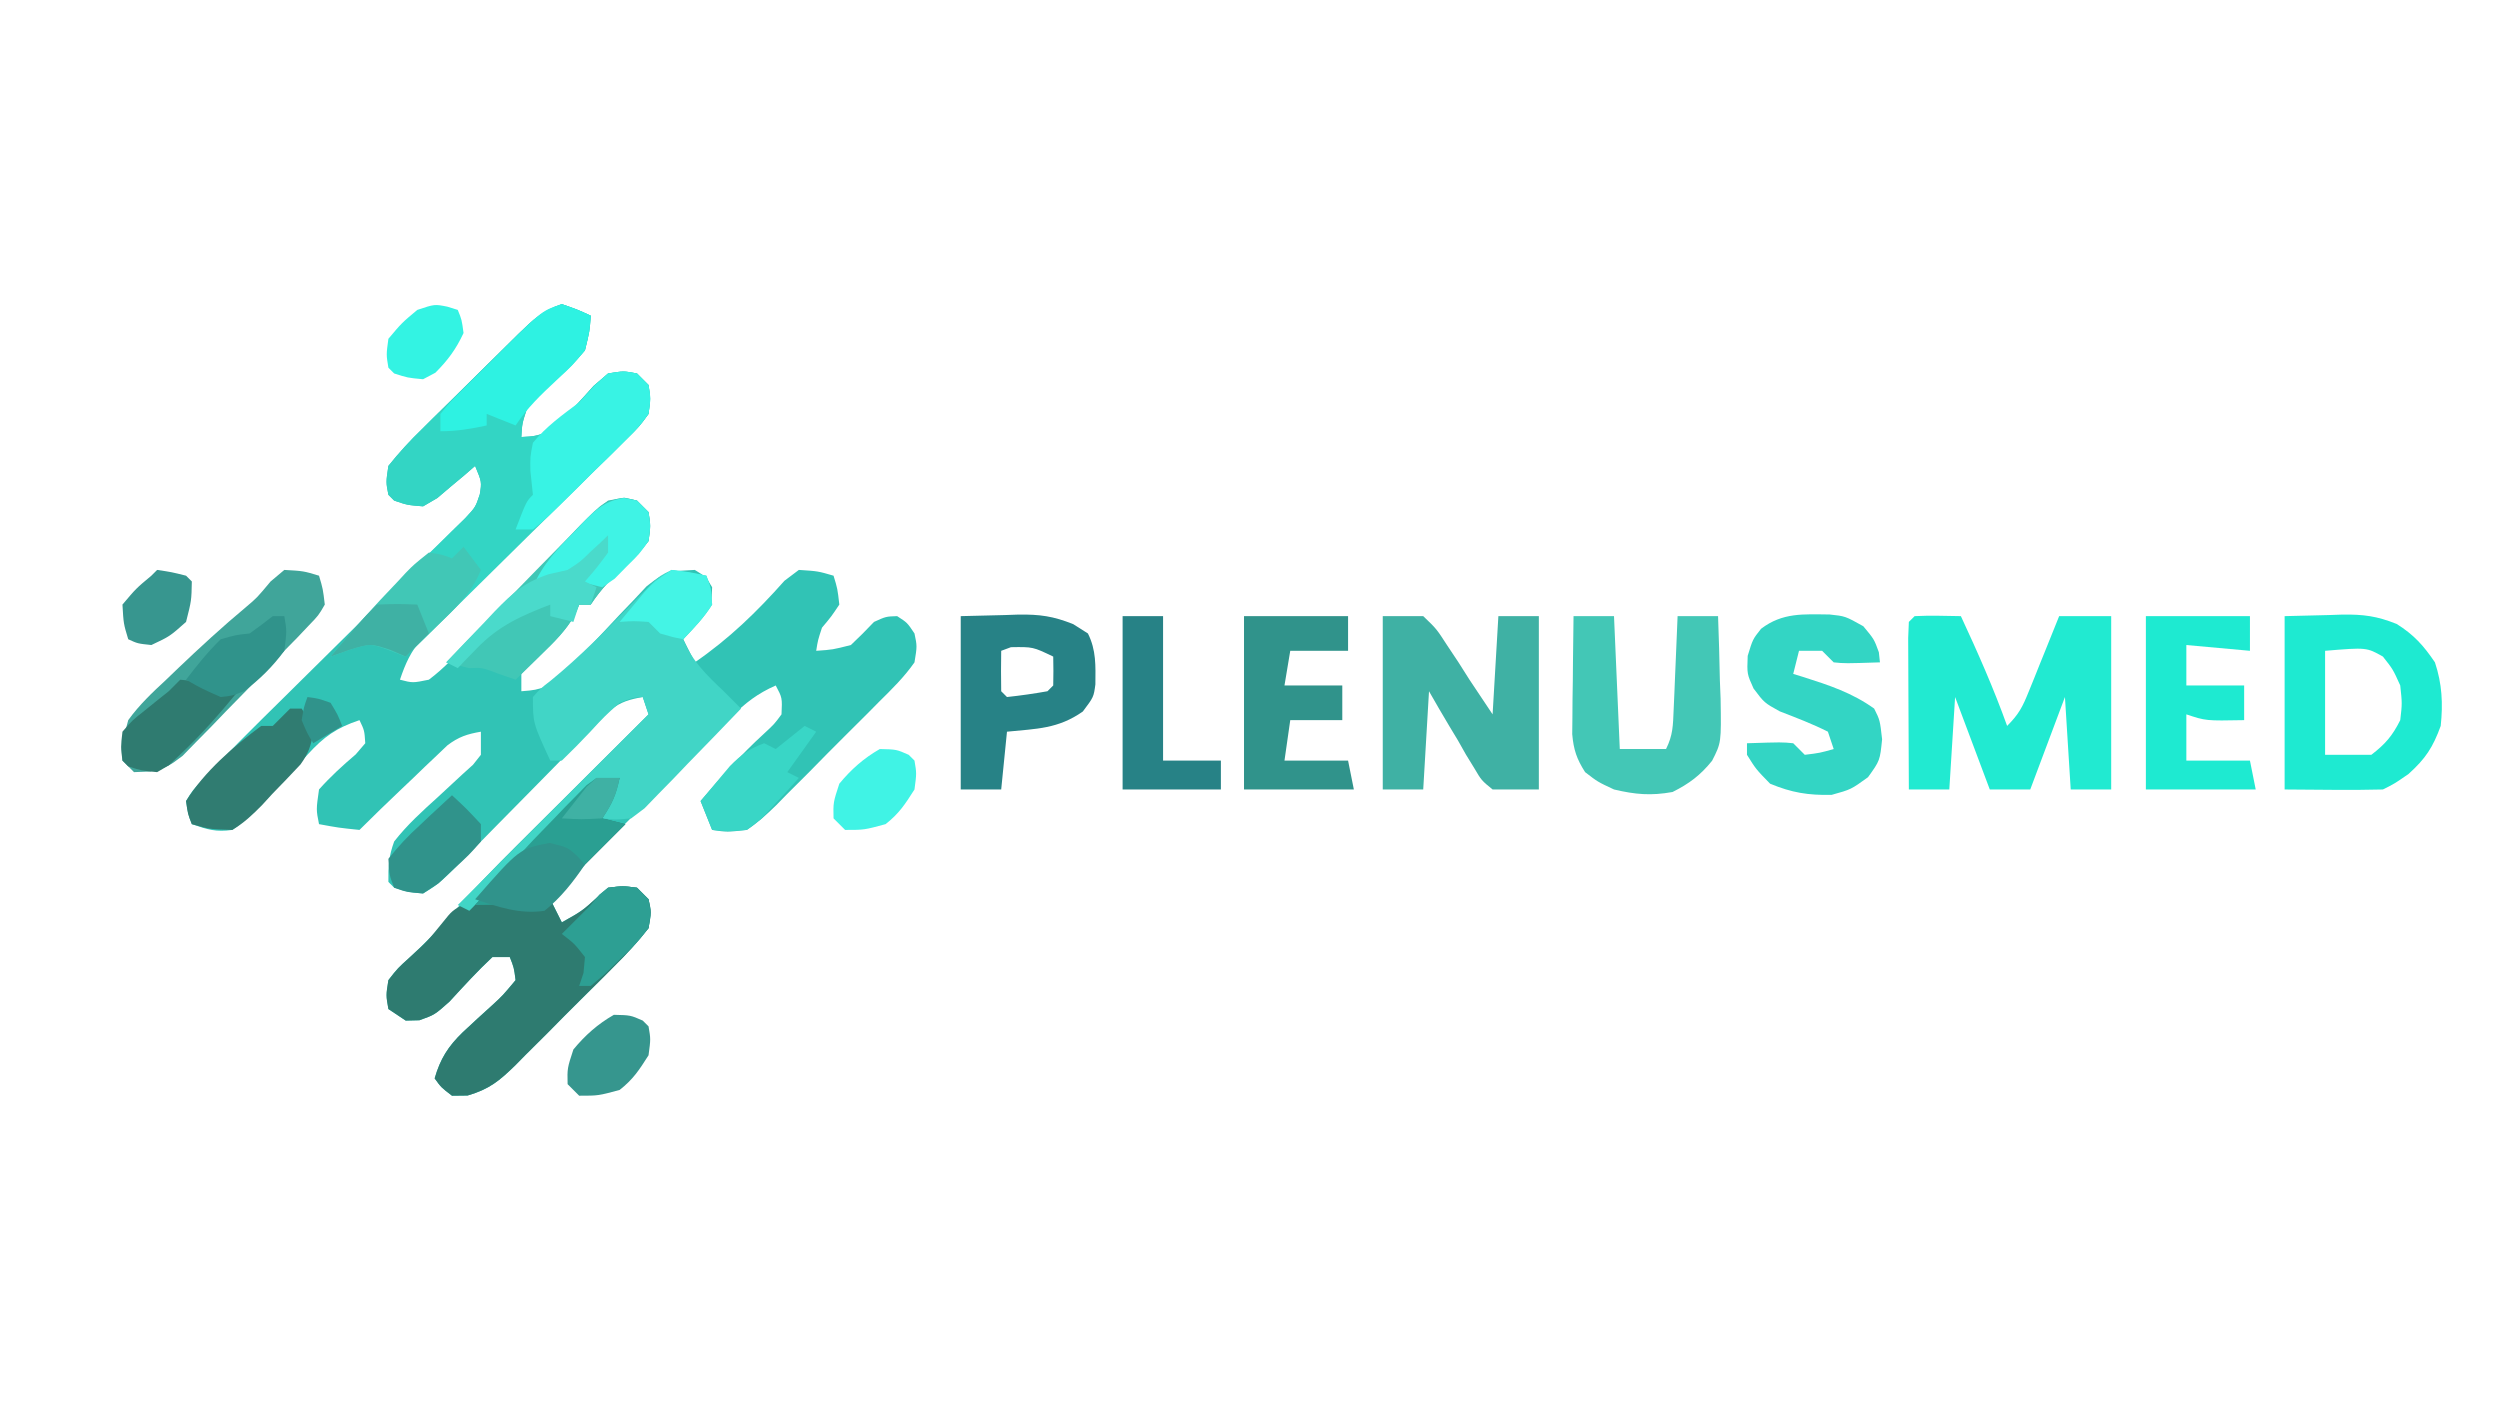 <svg xmlns="http://www.w3.org/2000/svg" xmlns:xlink="http://www.w3.org/1999/xlink" width="1920" zoomAndPan="magnify" viewBox="0 0 1440 810" height="1080" preserveAspectRatio="xMidYMid meet" version="1.0"><path fill="#31c3b5" d="M 323.613 175.176 C 332.562 178.297 332.562 178.297 340.262 181.832 C 339.641 190.766 339.641 190.766 336.934 201.801 C 329.441 210.445 329.441 210.445 320.281 218.652 C 311.133 226.602 311.133 226.602 303.633 235.082 C 300.727 243.984 300.727 243.984 300.301 251.723 C 308.039 251.316 308.039 251.316 316.953 248.395 C 325.938 240.188 333.801 231.324 341.926 222.273 L 350.254 215.113 C 359.203 213.668 359.203 213.668 366.902 215.113 L 373.562 221.77 C 374.754 229.625 374.754 229.625 373.562 238.41 C 368.422 245.48 368.422 245.48 361.133 252.562 L 352.918 260.672 L 343.934 269.297 L 334.793 278.285 C 326.777 286.16 318.734 294.012 310.66 301.836 C 299.309 312.852 287.988 323.902 276.703 334.984 C 270.695 340.883 264.664 346.758 258.605 352.602 L 250.324 360.711 L 243.016 367.793 C 236.602 375.371 233.52 382.145 230.375 391.504 C 237.688 393.414 237.688 393.414 247.023 391.504 C 255.855 384.93 263.125 376.941 270.645 368.934 L 277.395 361.996 C 284.52 354.676 291.582 347.301 298.637 339.918 C 307.922 330.203 317.254 320.531 326.629 310.898 L 333.055 304.059 C 338.582 298.383 343.914 293.102 350.254 288.332 C 359.637 286.504 359.637 286.504 366.902 288.332 L 373.562 294.988 C 374.785 302.867 374.785 302.867 373.562 311.629 C 367.969 318.727 367.969 318.727 360.66 325.355 C 352.473 332.891 346.484 338.906 340.262 348.238 L 333.602 348.238 L 331.133 354.047 C 324.785 365.414 315.379 373.059 305.898 381.844 L 300.301 388.176 L 300.301 398.16 C 308.098 397.535 308.098 397.535 316.953 394.832 C 324.633 388.719 324.633 388.719 331.719 380.789 L 339.93 372.223 C 345.559 366.223 351.176 360.219 356.789 354.207 L 365.016 345.637 L 372.41 337.727 C 380.223 331.598 380.223 331.598 390.758 328.809 L 400.203 328.27 C 406.656 332.223 406.656 332.223 410.191 338.254 C 409.984 344.492 409.984 344.492 406.863 351.566 C 402.609 357.262 398.168 362.809 393.543 368.207 L 400.203 381.52 C 420.012 367.914 435.883 352.488 451.844 334.523 L 460.141 328.27 C 471.148 328.984 471.148 328.984 480.121 331.598 C 482.41 339.086 482.41 339.086 483.449 348.238 C 478.871 355.105 478.871 355.105 473.461 361.551 C 471.113 368.695 471.113 368.695 470.133 374.863 C 479.637 374.207 479.637 374.207 490.109 371.535 C 494.688 367.234 499.129 362.797 503.43 358.223 C 510.301 355.105 510.301 355.105 516.75 354.895 C 522.578 358.637 522.578 358.637 526.742 364.879 C 528.277 372.168 528.277 372.168 526.742 381.52 C 520.848 389.984 513.645 397.02 506.316 404.258 L 499.969 410.68 C 495.527 415.145 491.062 419.586 486.582 424.008 C 479.754 430.801 472.977 437.645 466.254 444.539 C 461.926 448.867 457.59 453.188 453.25 457.508 L 447.156 463.746 C 441.68 469.07 436.562 473.84 430.172 478.035 C 418.738 479.316 418.738 479.316 410.191 478.035 L 403.531 461.395 C 415.215 447.73 426.871 434.629 440.16 422.5 C 445.98 417.113 445.98 417.113 450.152 411.473 C 450.59 401.922 450.59 401.922 446.82 394.832 C 436.375 399.457 429.324 404.848 421.289 412.938 L 414.223 420.004 L 406.707 427.621 L 398.922 435.426 C 390.73 443.648 382.562 451.898 374.395 460.145 L 357.73 476.891 C 344.121 490.566 330.531 504.262 316.953 517.973 L 323.613 531.285 C 335.383 524.699 335.383 524.699 345.258 515.688 L 350.254 511.316 C 358.785 510.277 358.785 510.277 366.902 511.316 L 373.562 517.973 C 375.211 525.34 375.211 525.34 373.562 534.613 C 367.465 542.332 360.902 549.629 353.867 556.504 L 347.742 562.68 C 343.453 566.973 339.148 571.246 334.82 575.5 C 328.238 582.016 321.703 588.582 315.223 595.195 C 311.043 599.359 306.855 603.52 302.668 607.676 C 300.734 609.645 298.797 611.613 296.801 613.641 C 287.57 622.609 281.906 627.336 269.328 631.023 L 260.344 631.129 C 254.098 626.348 254.098 626.348 250.352 621.145 C 253.637 609.797 258.164 602.691 266.52 594.609 C 272.09 589.391 277.711 584.227 283.387 579.121 C 289.492 573.523 289.492 573.523 296.973 564.566 C 296.062 557.41 296.062 557.41 293.645 551.254 L 283.652 551.254 C 274.918 559.406 267.004 568.141 258.91 576.93 C 250.352 584.535 250.352 584.535 241.586 587.664 C 238.984 587.73 236.383 587.797 233.703 587.859 L 223.715 581.203 C 222.348 573.258 222.348 573.258 223.715 564.562 C 228.723 558.051 228.723 558.051 235.578 551.875 C 244.594 543.66 253.07 534.926 261.004 525.664 C 272.754 512.18 285.094 499.457 297.793 486.871 L 304.41 480.27 C 311.293 473.418 318.18 466.57 325.07 459.727 L 339.191 445.66 C 350.637 434.258 362.098 422.859 373.562 411.473 L 370.23 401.488 C 362.688 402.844 357.711 404.195 351.605 408.938 L 346.438 414.199 C 343.508 417.148 343.508 417.148 340.512 420.16 L 334.227 426.633 L 327.66 433.262 C 320.734 440.258 313.848 447.285 306.961 454.32 C 300.07 461.328 293.172 468.324 286.262 475.312 C 281.969 479.66 277.684 484.02 273.41 488.391 C 253.328 508.793 253.328 508.793 243.691 514.645 C 234.746 513.812 234.746 513.812 227.043 511.316 L 223.715 507.988 C 223.605 498.73 223.926 493.234 227.043 484.691 C 234.492 475.137 243.246 467.211 252.227 459.109 C 256.91 454.828 261.559 450.516 266.18 446.172 L 272.461 440.492 L 276.992 434.77 L 276.992 421.457 C 269.051 422.828 264.152 424.418 257.68 429.336 L 251.68 435.07 L 245.07 441.316 L 238.281 447.871 L 231.414 454.395 C 223.199 462.176 215.082 470.055 207.062 478.035 C 194.992 476.785 194.992 476.785 183.754 474.707 C 182.09 466.387 182.09 466.387 183.754 454.738 C 190.348 447.336 197.34 440.961 204.891 434.535 L 210.395 428.113 C 209.918 420.75 209.918 420.75 207.062 414.801 C 193.891 419.203 186.516 424.352 177.227 434.602 C 174.828 437.145 172.43 439.695 169.969 442.316 C 165 447.695 160.062 453.102 155.164 458.543 C 148.309 465.766 141.938 472.285 133.805 478.035 C 124.324 479.367 119.742 477.887 110.492 474.707 C 108.242 468.801 108.242 468.801 107.164 461.395 C 110.762 455.445 110.762 455.445 116.52 449.34 L 123.098 442.297 L 130.473 434.77 L 138.105 426.977 C 146.672 418.379 155.289 409.832 163.957 401.332 L 173.465 391.918 C 186.789 378.703 200.141 365.512 213.516 352.344 C 220.156 345.809 226.777 339.266 233.387 332.707 C 239.586 326.551 245.809 320.418 252.051 314.305 L 260.508 305.883 L 267.98 298.516 C 273.914 292.09 273.914 292.09 276.355 284.738 C 277.504 277.613 277.504 277.613 273.664 268.363 L 267.691 273.574 C 265.062 275.77 262.43 277.961 259.719 280.219 L 251.875 286.887 L 243.691 291.66 C 234.574 290.918 234.574 290.918 227.043 288.332 L 223.715 285.004 C 222.297 277.797 222.297 277.797 223.715 268.363 C 229.691 260.887 236.129 253.832 243.027 247.195 L 249.004 241.25 C 253.176 237.113 257.367 232.996 261.578 228.902 C 268.016 222.613 274.418 216.285 280.785 209.926 C 284.848 205.914 288.914 201.906 292.98 197.898 L 298.785 192.156 C 306.984 184.199 312.625 178.836 323.613 175.176 " fill-opacity="1" fill-rule="nonzero"/><path fill="#33d5c4" d="M 323.613 175.176 C 332.562 178.297 332.562 178.297 340.262 181.832 C 339.641 190.766 339.641 190.766 336.934 201.801 C 329.441 210.445 329.441 210.445 320.281 218.652 C 311.133 226.602 311.133 226.602 303.633 235.082 C 300.727 243.984 300.727 243.984 300.301 251.723 C 308.039 251.316 308.039 251.316 316.953 248.395 C 325.938 240.188 333.801 231.324 341.926 222.273 L 350.254 215.113 C 359.203 213.668 359.203 213.668 366.902 215.113 L 373.562 221.77 C 374.781 229.586 374.781 229.586 373.562 238.41 C 368.254 245.719 368.254 245.719 360.727 253.129 L 352.238 261.605 L 342.965 270.613 L 333.562 279.941 C 325.312 288.109 317.035 296.246 308.727 304.352 C 300.262 312.641 291.844 320.98 283.418 329.312 C 266.891 345.652 250.316 361.941 233.703 378.191 L 224.52 374.68 C 213.434 370.508 213.434 370.508 200.82 374.445 L 190.414 378.191 C 209.344 355.242 230.469 334.816 251.855 314.172 L 260.199 305.973 L 267.793 298.605 C 273.91 292.121 273.91 292.121 276.375 284.734 C 277.5 277.613 277.5 277.613 273.664 268.363 L 267.691 273.574 C 265.062 275.77 262.43 277.961 259.719 280.219 L 251.875 286.887 L 243.691 291.66 C 234.574 290.918 234.574 290.918 227.043 288.332 L 223.715 285.004 C 222.297 277.797 222.297 277.797 223.715 268.363 C 229.691 260.887 236.129 253.832 243.027 247.195 L 249.004 241.25 C 253.176 237.113 257.367 232.996 261.578 228.902 C 268.016 222.613 274.418 216.285 280.785 209.926 C 284.848 205.914 288.914 201.906 292.98 197.898 L 298.785 192.156 C 306.984 184.199 312.625 178.836 323.613 175.176 " fill-opacity="1" fill-rule="nonzero"/><path fill="#2e7b70" d="M 343.594 448.082 L 356.91 448.082 C 354.871 457.938 352.734 462.66 346.922 471.379 L 360.242 474.707 L 316.953 517.973 L 323.613 531.285 C 335.383 524.699 335.383 524.699 345.258 515.688 L 350.254 511.316 C 358.785 510.277 358.785 510.277 366.902 511.316 L 373.562 517.973 C 375.211 525.34 375.211 525.34 373.562 534.613 C 367.465 542.332 360.902 549.629 353.867 556.504 L 347.742 562.68 C 343.453 566.973 339.148 571.246 334.82 575.5 C 328.238 582.016 321.703 588.582 315.223 595.195 C 311.043 599.359 306.855 603.52 302.668 607.676 C 300.734 609.645 298.797 611.613 296.801 613.641 C 287.57 622.609 281.906 627.336 269.328 631.023 L 260.344 631.129 C 254.098 626.348 254.098 626.348 250.352 621.145 C 253.637 609.797 258.164 602.691 266.52 594.609 C 272.09 589.391 277.711 584.227 283.387 579.121 C 289.492 573.523 289.492 573.523 296.973 564.566 C 296.062 557.41 296.062 557.41 293.645 551.254 L 283.652 551.254 C 274.918 559.406 267.004 568.141 258.91 576.93 C 250.352 584.535 250.352 584.535 241.586 587.664 C 238.984 587.73 236.383 587.797 233.703 587.859 L 223.715 581.203 C 222.293 573.312 222.293 573.312 223.715 564.562 C 229.191 557.582 229.191 557.582 236.41 551.043 C 246.555 541.738 246.555 541.738 255.18 531.086 C 260.344 524.629 260.344 524.629 268.008 520.207 C 277.824 514.133 284.75 507.438 292.719 499.109 L 301.48 490.105 C 307.52 483.836 313.547 477.551 319.562 471.254 L 328.309 462.293 L 336.234 454.031 Z M 343.594 448.082 " fill-opacity="1" fill-rule="nonzero"/><path fill="#41d5c6" d="M 386.883 328.27 C 393.57 329.203 400.234 330.301 406.863 331.598 C 409.57 338.668 409.57 338.668 410.191 348.238 C 405.383 355.895 399.84 361.605 393.543 368.207 C 398.738 380.961 406.957 388.754 416.852 398.16 C 420.191 401.48 423.52 404.809 426.84 408.145 C 416.699 418.738 406.504 429.277 396.25 439.762 L 387.523 448.898 L 379.039 457.547 L 371.27 465.574 L 363.57 471.379 C 354.281 472.242 354.281 472.242 346.922 471.379 L 350.047 465.348 C 353.922 457.766 353.922 457.766 356.91 448.082 C 342.277 452.777 334.047 459.777 323.34 470.68 L 318.707 475.348 C 313.871 480.246 309.055 485.164 304.254 490.098 L 294.379 500.109 C 286.34 508.262 278.324 516.434 270.332 524.629 L 263.672 521.301 L 373.562 411.473 L 370.23 401.488 C 364.164 401.938 364.164 401.938 356.91 404.816 C 348.289 412.477 348.289 412.477 339.848 421.668 C 334.566 427.273 329.156 432.75 323.613 438.098 L 316.953 438.098 C 306.961 416.465 306.961 416.465 306.961 401.488 C 311.152 396.73 311.152 396.73 317.367 391.918 C 334.188 378.133 349.195 362.785 364.406 347.277 L 370.309 341.297 L 375.609 335.883 C 380.223 331.598 380.223 331.598 386.883 328.27 " fill-opacity="1" fill-rule="nonzero"/><path fill="#21ead1" d="M 1102.824 354.895 C 1111.719 354.426 1120.555 354.754 1129.465 354.895 C 1139.16 375.727 1148.348 396.496 1156.105 418.129 C 1162.883 411.355 1164.996 407.164 1168.516 398.445 L 1171.637 390.773 L 1174.836 382.766 L 1178.113 374.68 C 1180.781 368.09 1183.434 361.496 1186.074 354.895 L 1216.047 354.895 L 1216.047 454.738 L 1192.734 454.738 L 1189.406 401.488 L 1169.426 454.738 L 1146.117 454.738 L 1126.137 401.488 L 1122.805 454.738 L 1099.496 454.738 C 1099.414 441.055 1099.352 427.371 1099.312 413.684 C 1099.297 409.027 1099.273 404.367 1099.246 399.707 C 1099.207 393.023 1099.184 386.34 1099.168 379.66 L 1099.117 367.461 L 1099.496 358.223 Z M 1102.824 354.895 " fill-opacity="1" fill-rule="nonzero"/><path fill="#3fb1a4" d="M 796.469 354.895 L 819.777 354.895 C 827.414 362.199 827.414 362.199 833.723 371.949 L 840.109 381.547 L 846.418 391.504 L 859.738 411.473 L 863.066 354.895 L 886.379 354.895 L 886.379 454.738 L 859.738 454.738 C 853.352 449.547 853.352 449.547 849.125 442.359 L 844.375 434.625 L 839.758 426.449 L 834.828 418.273 C 830.852 411.609 826.945 404.906 823.109 398.16 L 819.777 454.738 L 796.469 454.738 Z M 796.469 354.895 " fill-opacity="1" fill-rule="nonzero"/><path fill="#1eead1" d="M 1315.945 354.895 L 1341.336 354.273 L 1349.215 353.996 C 1361.301 353.852 1369.035 354.816 1380.477 359.402 C 1390.391 365.621 1395.996 371.855 1402.523 381.52 C 1406.656 393.914 1407.199 405.246 1405.855 418.129 C 1401.316 430.543 1397.152 436.934 1387.332 445.797 C 1379.215 451.41 1379.215 451.41 1372.555 454.738 C 1362.945 454.977 1353.441 455.047 1343.832 454.949 L 1315.945 454.738 Z M 1339.254 374.863 L 1339.254 434.77 L 1365.895 434.77 C 1373.988 428.547 1378.016 423.848 1382.543 414.801 C 1383.656 405.234 1383.656 405.234 1382.543 394.832 C 1378.34 385.508 1378.34 385.508 1372.555 378.191 C 1363.164 372.879 1363.164 372.879 1339.254 374.863 " fill-opacity="1" fill-rule="nonzero"/><path fill="#43c7b6" d="M 906.359 354.895 L 929.668 354.895 L 932.996 431.441 L 959.637 431.441 C 963.645 423.438 963.645 417.781 964.02 408.844 L 964.441 399.359 L 964.844 389.422 L 965.273 379.414 C 965.629 371.242 965.973 363.066 966.297 354.895 L 989.605 354.895 C 990.094 367.234 990.387 379.57 990.648 391.918 L 991.07 402.477 C 991.469 427.785 991.469 427.785 986.164 438.199 C 979.449 446.535 972.945 451.414 963.383 456.191 C 950.938 458.434 941.969 457.645 929.668 454.738 C 920.305 450.371 920.305 450.371 913.02 444.754 C 908.18 437.156 906.402 431.922 905.602 422.902 C 905.637 419.766 905.668 416.629 905.707 413.395 L 905.773 403.062 L 905.941 392.336 L 906.031 381.453 C 906.113 372.602 906.219 363.746 906.359 354.895 " fill-opacity="1" fill-rule="nonzero"/><path fill="#33d5c4" d="M 1053.852 353.945 C 1062.867 354.895 1062.867 354.895 1073.273 360.719 C 1079.516 368.207 1079.516 368.207 1082.223 375.695 L 1082.848 381.52 C 1062.684 382.168 1062.684 382.168 1056.207 381.52 L 1049.547 374.863 L 1036.227 374.863 L 1032.898 388.176 C 1034.867 388.781 1036.836 389.387 1038.867 390.004 C 1053.492 394.66 1066.918 399.094 1079.516 408.145 C 1082.848 414.801 1082.848 414.801 1084.094 425.828 C 1082.848 438.098 1082.848 438.098 1075.98 447.664 C 1066.195 454.738 1066.195 454.738 1054.957 457.859 C 1041.406 458.094 1032.105 456.605 1019.578 451.41 C 1011.461 443.09 1011.461 443.09 1006.258 434.77 L 1006.258 428.113 C 1026.418 427.465 1026.418 427.465 1032.898 428.113 L 1039.555 434.77 C 1048.223 433.703 1048.223 433.703 1056.207 431.441 L 1052.875 421.457 C 1043.832 416.895 1034.562 413.391 1025.117 409.73 C 1016.246 404.816 1016.246 404.816 1010.055 396.594 C 1006.258 388.176 1006.258 388.176 1006.672 377.773 C 1009.586 368.207 1009.586 368.207 1014.375 362.176 C 1026.797 352.738 1038.707 353.805 1053.852 353.945 " fill-opacity="1" fill-rule="nonzero"/><path fill="#278286" d="M 553.379 354.895 L 578.773 354.273 L 586.648 353.996 C 598.883 353.848 606.59 354.867 618.184 359.512 L 626.641 364.879 C 631.492 374.574 631.031 383.461 630.945 394.184 C 629.969 401.488 629.969 401.488 623.727 409.809 C 609.523 419.824 597.145 419.746 580.02 421.457 L 576.691 454.738 L 553.379 454.738 Z M 582.312 372.781 L 576.691 374.863 C 576.555 382.629 576.555 390.395 576.691 398.16 L 580.02 401.488 C 587.824 400.652 595.605 399.539 603.332 398.16 L 606.66 394.832 C 606.793 389.285 606.805 383.734 606.66 378.191 C 594.973 372.578 594.973 372.578 582.312 372.781 " fill-opacity="1" fill-rule="nonzero"/><path fill="#40a59a" d="M 163.773 328.27 C 174.805 328.895 174.805 328.895 183.754 331.598 C 186.004 339.156 186.004 339.156 187.082 348.238 C 183.488 354.465 183.488 354.465 177.73 360.418 L 171.176 367.34 L 163.773 374.863 L 155.914 383.184 C 147.445 392.066 138.895 400.871 130.266 409.602 L 121.465 418.77 L 112.875 427.477 L 105.188 435.359 C 97.176 441.426 97.176 441.426 86.617 444.379 L 77.195 444.754 L 70.535 438.098 C 70.418 427.492 70.418 427.492 73.863 414.801 C 80.203 405.996 87.773 398.859 95.719 391.504 L 102.137 385.336 C 115.016 373.039 128.121 360.984 141.801 349.574 C 148.008 344.336 148.008 344.336 155.863 334.926 Z M 163.773 328.27 " fill-opacity="1" fill-rule="nonzero"/><path fill="#30938b" d="M 716.551 354.895 L 776.488 354.895 L 776.488 374.863 L 743.188 374.863 L 739.859 394.832 L 773.16 394.832 L 773.16 414.801 L 743.188 414.801 L 739.859 438.098 L 776.488 438.098 L 779.82 454.738 L 716.551 454.738 Z M 716.551 354.895 " fill-opacity="1" fill-rule="nonzero"/><path fill="#1eead1" d="M 1236.023 354.895 L 1295.965 354.895 L 1295.965 374.863 L 1259.336 371.535 L 1259.336 394.832 L 1292.633 394.832 L 1292.633 414.801 C 1270.574 415.215 1270.574 415.215 1259.336 411.473 L 1259.336 438.098 L 1295.965 438.098 L 1299.293 454.738 L 1236.023 454.738 Z M 1236.023 354.895 " fill-opacity="1" fill-rule="nonzero"/><path fill="#41c7b6" d="M 359.535 286.641 L 366.902 288.332 L 373.562 294.988 C 374.785 302.867 374.785 302.867 373.562 311.629 C 367.969 318.727 367.969 318.727 360.66 325.355 C 352.473 332.891 346.484 338.906 340.262 348.238 L 333.602 348.238 C 332.82 350.109 332.039 351.98 331.238 353.906 C 325.922 363.367 319.316 369.809 311.543 377.359 L 303.293 385.418 L 296.973 391.504 L 287.398 388.176 C 277.754 384.508 277.754 384.508 270.332 384.848 C 265.875 383.805 261.438 382.695 257.012 381.52 C 269.934 368.195 282.906 354.926 295.934 341.703 C 300.359 337.199 304.766 332.68 309.16 328.145 C 315.477 321.629 321.848 315.168 328.23 308.715 L 334.148 302.539 C 347.934 288.754 347.934 288.754 359.535 286.641 " fill-opacity="1" fill-rule="nonzero"/><path fill="#278286" d="M 646.621 354.895 L 669.93 354.895 L 669.93 438.098 L 703.23 438.098 L 703.23 454.738 L 646.621 454.738 Z M 646.621 354.895 " fill-opacity="1" fill-rule="nonzero"/><path fill="#2ef2e2" d="M 323.613 175.176 C 332.562 178.297 332.562 178.297 340.262 181.832 C 339.625 190.738 339.625 190.738 336.934 201.801 C 329.555 210.68 329.555 210.68 320.492 219.066 C 311.387 227.586 303.902 234.676 296.973 245.066 L 280.324 238.41 L 280.324 245.066 C 271.121 247.055 263.141 248.395 253.684 248.395 L 253.684 238.41 C 259.027 231.828 259.027 231.828 266.441 224.449 L 274.5 216.402 L 283.027 208.039 L 291.438 199.605 C 312.289 178.945 312.289 178.945 323.613 175.176 " fill-opacity="1" fill-rule="nonzero"/><path fill="#38f3e4" d="M 350.254 215.113 C 359.203 213.66 359.203 213.66 366.902 215.113 L 373.562 221.77 C 374.867 229.492 374.867 229.492 373.562 238.41 C 367.609 246.41 367.609 246.41 359.344 254.594 L 350.375 263.535 L 340.887 272.734 L 331.516 282.125 C 314.453 298.93 314.453 298.93 306.961 304.973 L 296.973 304.973 C 303.215 288.746 303.215 288.746 306.961 285.004 C 306.5 280.426 306.012 275.848 305.508 271.273 C 305.375 263.086 305.375 263.086 306.961 255.051 C 314.621 245.605 323.93 239.023 333.602 231.754 L 342.555 221.98 Z M 350.254 215.113 " fill-opacity="1" fill-rule="nonzero"/><path fill="#2a9f92" d="M 343.594 448.082 L 356.91 448.082 C 354.871 457.938 352.734 462.66 346.922 471.379 L 360.242 474.707 L 310.293 524.629 L 303.633 521.301 C 295.879 520.949 288.191 521.094 280.438 521.199 L 273.664 521.301 C 288.125 504.129 303.25 487.559 319.035 471.59 L 325.641 464.688 L 332.066 458.184 L 337.812 452.293 Z M 343.594 448.082 " fill-opacity="1" fill-rule="nonzero"/><path fill="#307c71" d="M 167.105 408.145 L 173.762 408.145 C 177.305 413.969 177.305 413.969 180.422 421.457 C 179.336 429.172 177.672 433.961 173.109 440.305 C 167.711 446.086 162.238 451.797 156.699 457.445 C 154.844 459.473 152.988 461.504 151.078 463.602 C 145.531 469.262 140.605 473.941 133.805 478.035 C 120.719 477.66 120.719 477.66 110.492 474.707 C 108.191 468.867 108.191 468.867 107.164 461.395 C 117.801 444.312 134.402 430.066 150.453 418.129 L 157.113 418.129 Z M 167.105 408.145 " fill-opacity="1" fill-rule="nonzero"/><path fill="#41c7b6" d="M 267.004 314.957 L 276.992 328.27 C 271.633 341.828 261.883 350.785 251.602 360.719 L 246.398 365.828 C 242.18 369.961 237.949 374.082 233.703 378.191 L 224.52 374.68 C 213.434 370.508 213.434 370.508 200.82 374.445 L 190.414 378.191 C 202.734 363.215 215.688 348.906 229.125 334.926 L 233.836 329.832 C 238.41 325.152 238.41 325.152 247.023 318.285 C 254.383 319.328 254.383 319.328 260.344 321.613 Z M 267.004 314.957 " fill-opacity="1" fill-rule="nonzero"/><path fill="#39d6c6" d="M 463.473 418.129 L 470.133 421.457 L 453.48 444.754 L 460.141 448.082 C 455.621 453.125 451.043 458.117 446.406 463.059 L 438.68 471.48 L 430.172 478.035 C 419.164 478.969 419.164 478.969 410.191 478.035 L 403.531 461.395 C 407.113 457.074 410.723 452.777 414.355 448.496 L 420.441 441.242 C 426.816 434.797 431.656 431.168 440.16 428.113 L 446.82 431.441 Z M 463.473 418.129 " fill-opacity="1" fill-rule="nonzero"/><path fill="#2f7b70" d="M 103.836 391.504 C 111.77 392.309 111.77 392.309 120.898 394.414 L 130.086 396.469 L 137.133 398.16 C 126.582 411.078 115.773 423.32 103.629 434.77 L 97.266 440.805 L 90.516 444.754 C 81.578 443.922 81.578 443.922 73.863 441.426 L 70.535 438.098 C 69.52 430.336 69.52 430.336 70.535 421.457 C 76.129 414.965 76.129 414.965 83.438 409.188 L 90.699 403.32 L 97.176 398.16 Z M 103.836 391.504 " fill-opacity="1" fill-rule="nonzero"/><path fill="#3ff3e5" d="M 359.344 286.824 L 366.902 288.332 L 373.562 294.988 C 374.762 302.816 374.762 302.816 373.562 311.629 C 368.199 319.191 368.199 319.191 361.074 326.188 L 354.047 333.336 L 346.922 338.254 L 333.602 334.926 L 350.254 311.629 L 345.012 316.605 L 337.973 323.066 L 331.066 329.504 C 322.871 335.465 316.926 337.016 306.961 338.254 C 312.34 325.051 321.449 315.781 331.316 305.805 L 336.094 300.695 C 343.66 293.016 348.559 288.613 359.344 286.824 " fill-opacity="1" fill-rule="nonzero"/><path fill="#30938b" d="M 260.344 458.066 C 268.668 465.766 268.668 465.766 276.992 474.707 L 276.992 484.691 C 270.293 492.336 270.293 492.336 261.387 500.5 L 252.605 508.766 L 243.691 514.645 C 234.262 513.863 234.262 513.863 227.043 511.316 C 224.246 504.203 224.246 504.203 223.715 494.676 C 229.59 487.309 234.926 481.57 241.82 475.332 L 247.16 470.266 C 251.52 466.16 255.914 462.094 260.344 458.066 " fill-opacity="1" fill-rule="nonzero"/><path fill="#2d9f93" d="M 350.254 511.316 C 358.785 510.277 358.785 510.277 366.902 511.316 L 373.562 517.973 C 374.992 525.605 374.992 525.605 373.562 534.613 C 366.512 543.52 366.512 543.52 357.328 552.297 L 348.199 561.199 L 340.262 567.895 L 333.602 567.895 L 336.102 560.406 L 336.934 551.254 C 330.824 543.48 330.824 543.48 323.613 537.941 L 340.262 521.301 L 345.258 515.27 Z M 350.254 511.316 " fill-opacity="1" fill-rule="nonzero"/><path fill="#40f3e5" d="M 506.762 431.441 C 516.336 431.652 516.336 431.652 523.41 434.77 L 526.742 438.098 C 527.988 445.379 527.988 445.379 526.742 454.738 C 521.266 463.359 517.863 468.598 510.09 474.707 C 497.812 478.035 497.812 478.035 486.781 478.035 L 480.121 471.379 C 479.914 462.227 479.914 462.227 483.449 451.41 C 490.27 443.164 497.469 436.773 506.762 431.441 " fill-opacity="1" fill-rule="nonzero"/><path fill="#36968e" d="M 353.582 584.535 C 363.156 584.746 363.156 584.746 370.23 587.863 L 373.562 591.191 C 374.812 598.473 374.812 598.473 373.562 607.832 C 368.086 616.453 364.684 621.691 356.91 627.801 C 344.633 631.129 344.633 631.129 333.602 631.129 L 326.941 624.473 C 326.734 615.32 326.734 615.32 330.273 604.504 C 337.094 596.258 344.289 589.867 353.582 584.535 " fill-opacity="1" fill-rule="nonzero"/><path fill="#30938b" d="M 157.113 354.895 L 163.773 354.895 C 165.23 363.426 165.23 363.426 163.773 374.863 C 157.199 383.824 149.43 391.59 140.465 398.16 C 133.699 400.789 133.699 400.789 127.145 401.488 C 116.32 396.707 116.32 396.707 107.164 391.504 C 113.406 383.289 119.75 375.418 127.145 368.207 C 135.887 365.711 135.887 365.711 143.793 364.879 C 148.316 361.66 152.758 358.332 157.113 354.895 " fill-opacity="1" fill-rule="nonzero"/><path fill="#33f3e3" d="M 257.641 176.633 L 263.672 178.504 C 265.965 184.121 265.965 184.121 267.004 191.816 C 262.703 201.09 257.988 207.48 250.77 214.695 L 243.691 218.441 C 234.746 217.609 234.746 217.609 227.043 215.113 L 223.715 211.785 C 222.465 204.297 222.465 204.297 223.715 195.145 C 231.414 185.992 231.414 185.992 240.363 178.504 C 250.352 175.176 250.352 175.176 257.641 176.633 " fill-opacity="1" fill-rule="nonzero"/><path fill="#37968f" d="M 90.516 328.27 C 98.84 329.516 98.84 329.516 107.164 331.598 L 110.492 334.926 C 110.289 345.953 110.289 345.953 107.164 358.223 C 97.801 366.543 97.801 366.543 87.184 371.535 C 79.277 370.703 79.277 370.703 73.863 368.207 C 71.16 359.266 71.16 359.266 70.535 348.238 C 78.441 338.879 78.441 338.879 87.184 331.598 Z M 90.516 328.27 " fill-opacity="1" fill-rule="nonzero"/><path fill="#44f4e5" d="M 386.883 328.27 C 397.496 329.516 397.496 329.516 406.863 331.598 C 409.57 338.668 409.57 338.668 410.191 348.238 C 405.383 355.895 399.84 361.605 393.543 368.207 C 387.297 366.957 387.297 366.957 380.223 364.879 L 373.562 358.223 C 364.957 357.668 364.957 357.668 356.91 358.223 C 360.02 354.465 363.145 350.723 366.277 346.988 L 371.547 340.672 C 376.891 334.926 376.891 334.926 386.883 328.27 " fill-opacity="1" fill-rule="nonzero"/><path fill="#4adacb" d="M 350.254 308.301 L 350.254 318.285 C 343.594 327.23 343.594 327.23 336.934 334.926 L 343.594 338.254 L 340.262 348.238 L 333.602 348.238 L 330.273 358.223 L 316.953 354.895 L 316.953 348.238 C 300.031 354.812 287.215 360.41 274.496 373.613 L 268.301 379.984 L 263.672 384.848 L 257.012 381.52 C 264.238 373.836 271.523 366.211 278.867 358.637 L 285.012 352.07 C 295.285 341.535 301.809 335.539 316.012 330.766 L 326.941 328.27 C 334.316 323.531 334.316 323.531 340.055 317.867 L 345.973 312.434 Z M 350.254 308.301 " fill-opacity="1" fill-rule="nonzero"/><path fill="#30938b" d="M 316.535 485.523 C 326.941 488.02 326.941 488.02 332.586 493.168 L 336.934 498.004 C 330.062 508.09 323.184 516.969 313.621 524.629 C 299.332 526.707 287.125 522.457 273.664 517.973 C 299.125 488.891 299.125 488.891 316.535 485.523 " fill-opacity="1" fill-rule="nonzero"/><path fill="#3fb1a4" d="M 217.055 348.238 C 229.125 347.82 229.125 347.82 240.363 348.238 L 247.023 364.879 L 233.703 378.191 L 225.172 374.445 C 213.508 370.555 213.508 370.555 200.82 374.445 L 190.414 378.191 C 193.602 374.445 196.793 370.703 199.988 366.957 L 205.371 360.641 C 209.125 356.375 213.02 352.242 217.055 348.238 M 343.594 448.082 L 356.91 448.082 C 354.871 457.938 352.734 462.66 346.922 471.379 C 334.852 472.004 334.852 472.004 323.613 471.379 C 326.621 467.461 329.672 463.578 332.77 459.73 C 334.469 457.566 336.168 455.402 337.922 453.176 Z M 343.594 448.082 " fill-opacity="1" fill-rule="nonzero"/><path fill="#30938b" d="M 177.094 401.488 C 183.336 402.32 183.336 402.32 190.414 404.816 C 194.574 411.684 194.574 411.684 197.074 418.129 L 180.422 428.113 C 176.887 422.289 176.887 422.289 173.762 414.801 C 175.012 407.312 175.012 407.312 177.094 401.488 " fill-opacity="1" fill-rule="nonzero"/></svg>